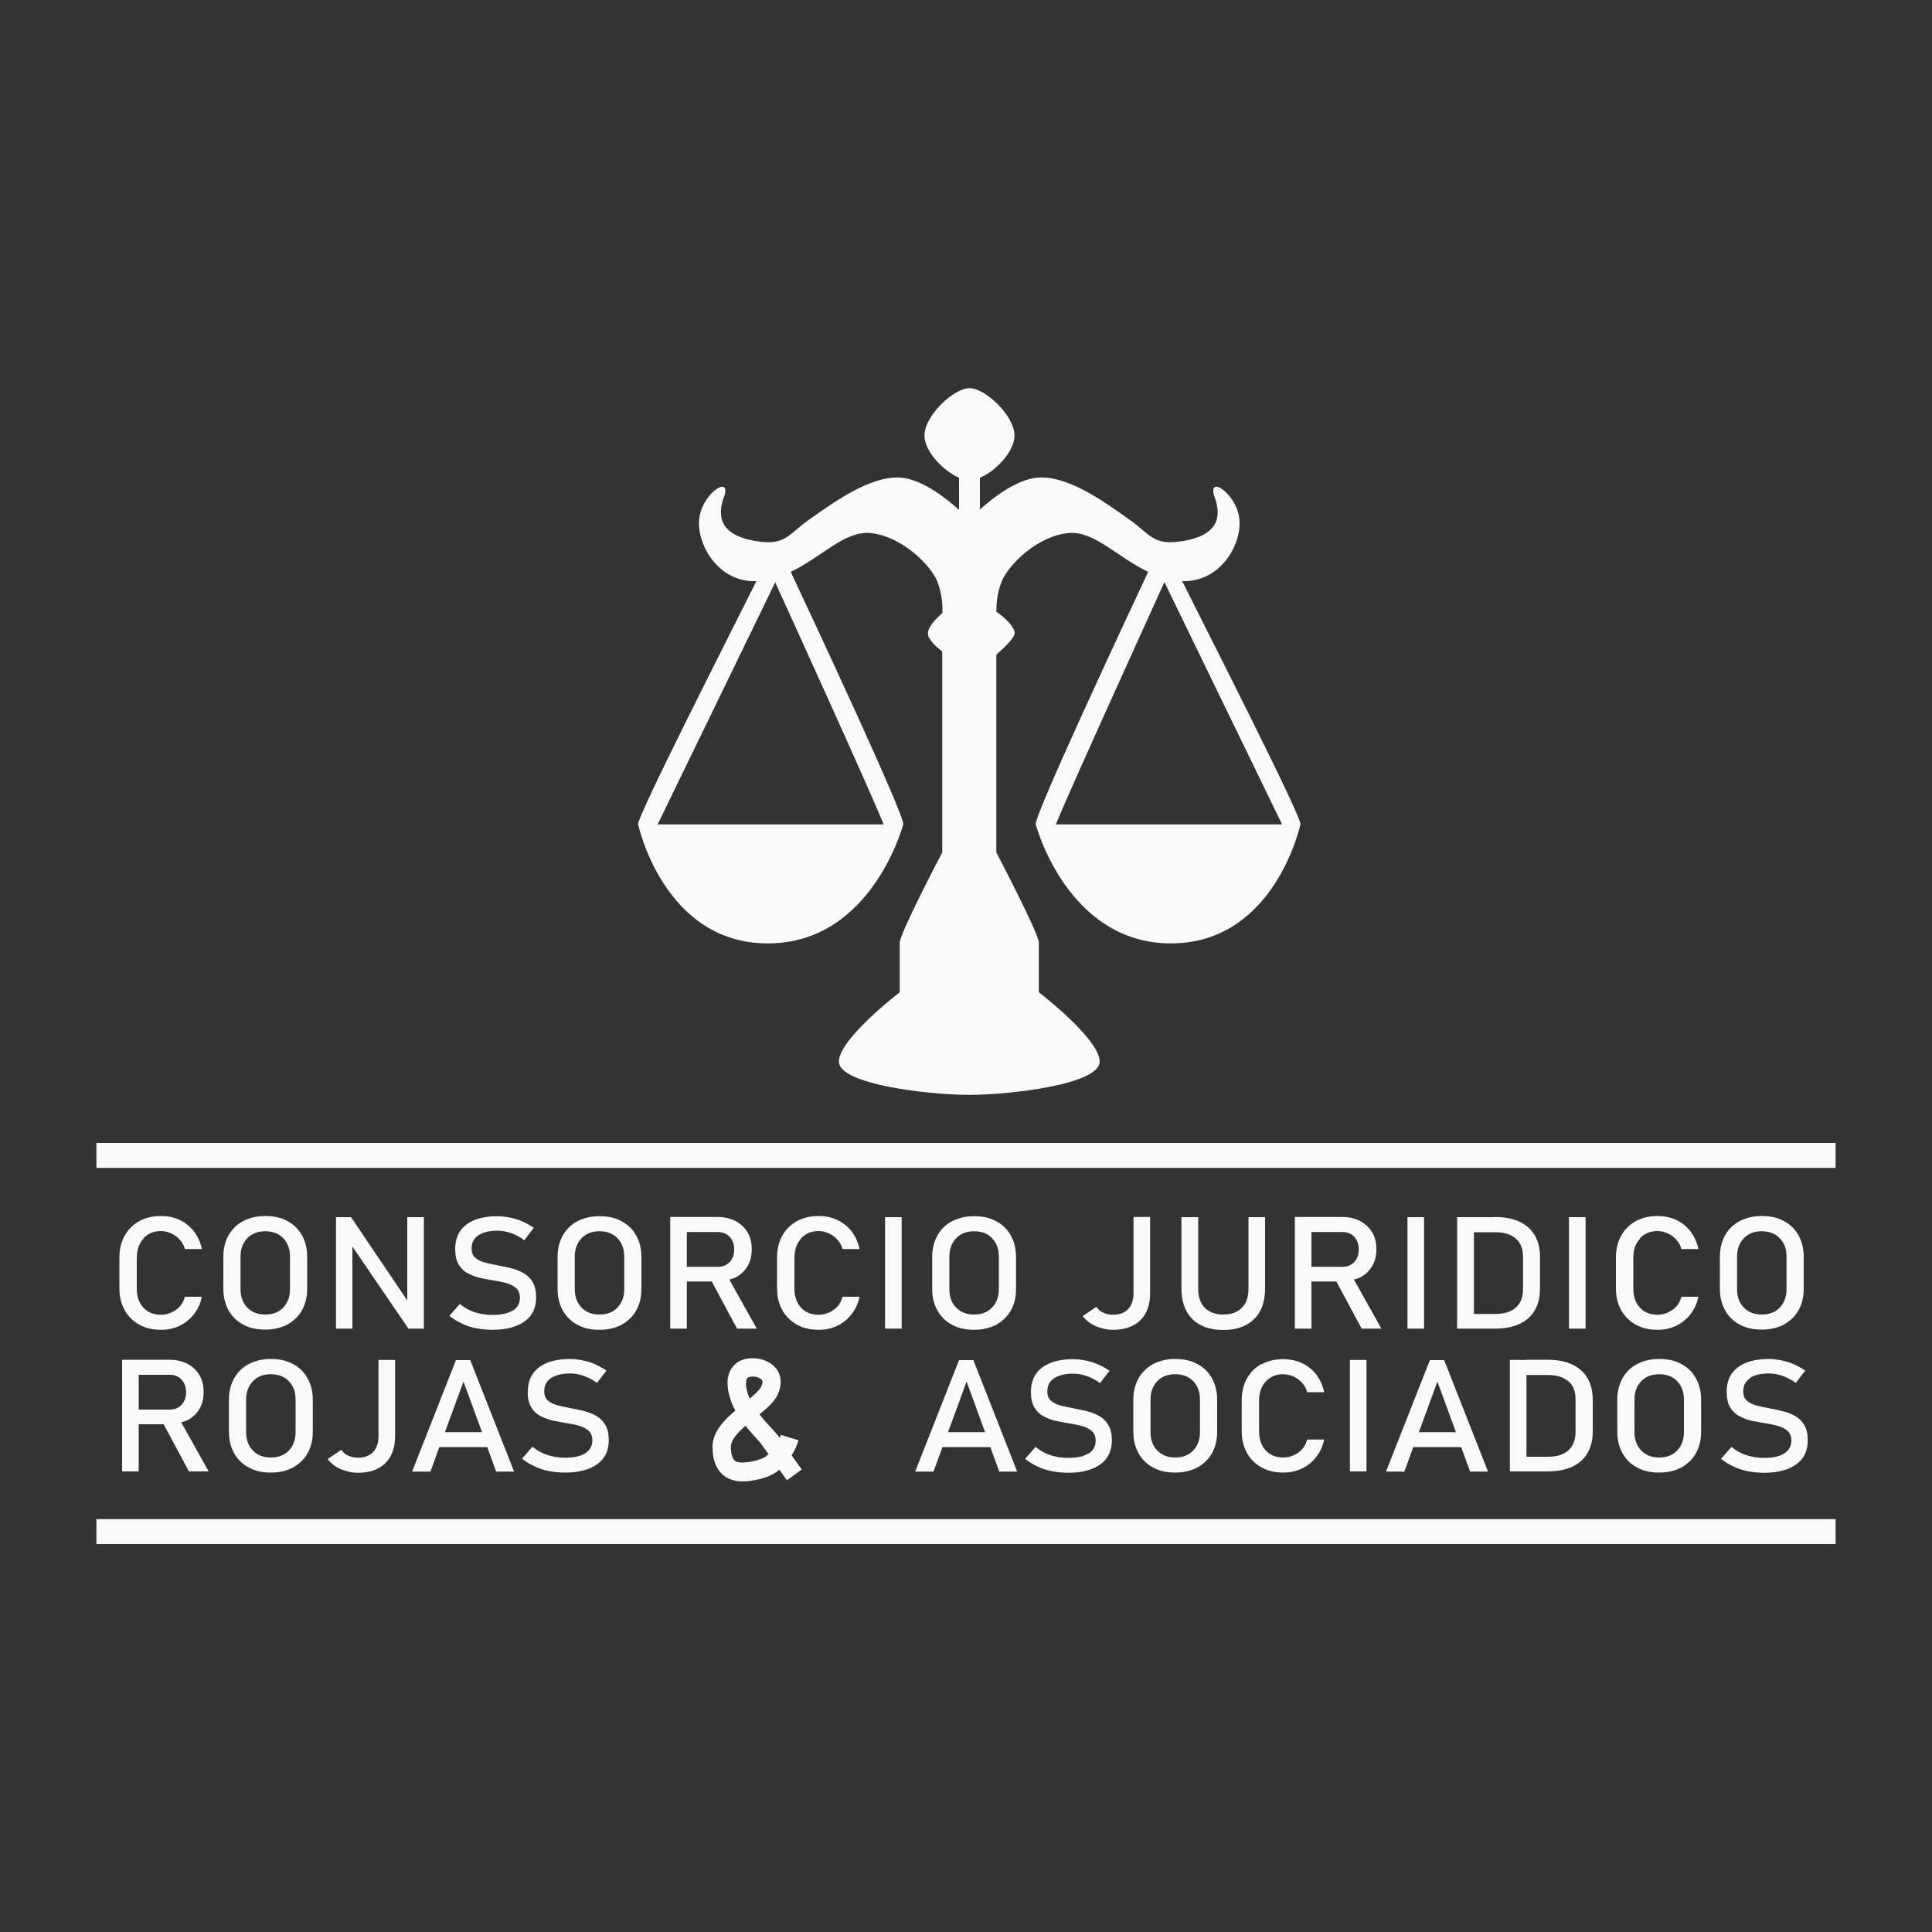 <?xml version="1.0" encoding="UTF-8"?><svg xmlns="http://www.w3.org/2000/svg" viewBox="0 0 100 100"><rect x="0" y="0" width="100" height="100" fill="#333333" stroke="none"/><defs><style>.cls-1{fill:#f9f9f9;}.cls-2{fill:none;}</style></defs><g id="consorcio-juridico"><g><rect class="cls-1" x="4.99" y="59.16" width="90.02" height="1.29"/><rect class="cls-1" x="4.99" y="78.63" width="90.02" height="1.29"/><path class="cls-1" d="M38.94,70.3c-.5,0-.8,.21-.96,.38-.24,.26-.35,.62-.32,1.03,.03,.47,.19,.9,.4,1.3-.62,.53-1.19,1.13-1.18,1.9,0,.65,.19,1.13,.54,1.43,.26,.22,.6,.34,1.02,.34,.13,0,.26-.01,.4-.03,.36-.05,.93-.17,1.35-.46h0s.02,0,.02-.02c0,0,.01,0,.02-.01,.03-.02,.06-.05,.11-.09l.39,.55,.77-.56-.53-.73c.14-.22,.27-.47,.36-.78l-.91-.28c-.02,.05-.04,.1-.06,.15-.12-.16-.27-.32-.44-.51-.2-.21-.41-.45-.61-.7,.4-.33,.76-.65,.93-1,.3-.63,.13-1.07,0-1.28-.25-.39-.73-.63-1.31-.63Zm.83,4.97s0,0,0,0c0,.01-.02,.03-.04,.04-.05,.04-.08,.06-.08,.07h0c-.17,.12-.51,.24-.95,.3-.33,.04-.56,.02-.67-.08-.16-.14-.2-.47-.2-.72,0-.34,.35-.73,.76-1.08,.21,.27,.44,.52,.64,.74,.02,.03,.05,.06,.08,.08l.47,.65Zm-.38-3.48c-.08,.16-.32,.38-.58,.6-.11-.24-.19-.49-.2-.75,0-.13,.02-.25,.07-.31,.06-.06,.18-.08,.26-.08,.25,0,.44,.09,.5,.18,.06,.1,0,.26-.05,.35Z"/><path class="cls-1" d="M10.32,72.93c.15-.25,.22-.54,.22-.88s-.07-.63-.22-.88-.36-.44-.62-.58c-.27-.14-.58-.21-.94-.21h-2.44v5.78h.86v-2.44h1.29l1.31,2.44h1.02l-1.42-2.54c.11-.03,.22-.06,.32-.11,.27-.14,.47-.33,.62-.58Zm-.92-.22c-.15,.16-.35,.25-.61,.25h-1.61v-1.8h1.61c.25,0,.45,.08,.61,.25,.15,.16,.23,.38,.23,.65s-.08,.49-.23,.65Z"/><path class="cls-1" d="M15.16,70.6c-.32-.18-.7-.26-1.14-.26s-.81,.09-1.14,.26-.58,.42-.76,.74-.27,.69-.27,1.12v1.64c0,.43,.09,.8,.27,1.12s.43,.57,.76,.74c.32,.18,.7,.26,1.14,.26s.81-.09,1.14-.26c.32-.18,.58-.42,.76-.74s.27-.69,.27-1.12v-1.64c0-.43-.09-.8-.27-1.12s-.43-.57-.76-.74Zm.14,3.53c0,.39-.12,.71-.35,.95-.23,.24-.54,.36-.93,.36s-.69-.12-.93-.36c-.23-.24-.35-.55-.35-.95v-1.69c0-.39,.12-.71,.35-.95,.23-.24,.54-.36,.93-.36s.7,.12,.93,.36c.23,.24,.35,.55,.35,.95v1.69Z"/><path class="cls-1" d="M17.63,76.04c.28,.12,.58,.19,.9,.19,.61,0,1.09-.17,1.42-.5,.33-.33,.5-.8,.5-1.4v-3.94h-.86v3.94c0,.35-.09,.63-.28,.83s-.45,.29-.78,.29c-.2,0-.37-.04-.52-.11s-.26-.17-.34-.3l-.71,.48c.17,.23,.4,.4,.67,.52Z"/><path class="cls-1" d="M22.28,76.17l.46-1.27h2.48l.46,1.27h.93l-2.27-5.77h-.74l-2.27,5.77h.93Zm1.71-4.66l.96,2.62h-1.92l.96-2.62Z"/><path class="cls-1" d="M27.31,72.02h0c0,.34,.06,.61,.18,.81,.12,.2,.28,.36,.48,.46s.41,.19,.65,.24c.24,.05,.47,.09,.7,.13,.24,.04,.46,.08,.66,.14,.2,.06,.36,.14,.49,.26s.19,.28,.19,.5h0c0,.28-.12,.5-.37,.66-.25,.16-.59,.23-1.04,.23-.33,0-.64-.05-.92-.14s-.54-.24-.77-.43l-.54,.62c.2,.16,.42,.29,.65,.4,.23,.11,.48,.19,.74,.24,.26,.05,.55,.08,.84,.08,.72,0,1.27-.15,1.67-.44,.4-.29,.59-.7,.59-1.24h0c0-.32-.06-.58-.17-.77-.11-.2-.26-.35-.44-.46s-.39-.2-.62-.26c-.23-.06-.45-.11-.68-.15-.25-.05-.49-.1-.7-.15-.22-.05-.4-.14-.53-.25-.14-.11-.2-.28-.2-.5h0c0-.29,.12-.52,.35-.67s.56-.24,.98-.24c.23,0,.47,.04,.7,.12s.47,.2,.7,.37l.49-.64c-.3-.2-.61-.36-.92-.45s-.64-.15-.97-.15c-.69,0-1.23,.15-1.61,.44s-.57,.71-.57,1.25Z"/><path class="cls-1" d="M48.32,76.17l.46-1.27h2.48l.46,1.27h.93l-2.27-5.77h-.74l-2.27,5.77h.93Zm1.71-4.66l.96,2.62h-1.92l.96-2.62Z"/><path class="cls-1" d="M56.33,75.23c-.25,.16-.59,.23-1.04,.23-.33,0-.64-.05-.92-.14s-.54-.24-.77-.43l-.54,.62c.2,.16,.42,.29,.65,.4,.23,.11,.48,.19,.74,.24,.26,.05,.55,.08,.84,.08,.72,0,1.27-.15,1.67-.44,.4-.29,.59-.7,.59-1.24h0c0-.32-.06-.58-.17-.77-.11-.2-.26-.35-.44-.46s-.39-.2-.62-.26c-.23-.06-.45-.11-.68-.15-.25-.05-.49-.1-.7-.15-.22-.05-.4-.14-.53-.25-.14-.11-.2-.28-.2-.5h0c0-.29,.12-.52,.35-.67s.56-.24,.98-.24c.23,0,.47,.04,.7,.12s.47,.2,.7,.37l.49-.64c-.3-.2-.61-.36-.92-.45s-.64-.15-.97-.15c-.69,0-1.23,.15-1.61,.44s-.57,.71-.57,1.25h0c0,.34,.06,.61,.18,.81,.12,.2,.28,.36,.48,.46s.41,.19,.65,.24c.24,.05,.47,.09,.7,.13,.24,.04,.46,.08,.66,.14,.2,.06,.36,.14,.49,.26s.19,.28,.19,.5h0c0,.28-.12,.5-.37,.66Z"/><path class="cls-1" d="M59.69,70.6c-.32,.18-.58,.42-.76,.74s-.27,.69-.27,1.12v1.64c0,.43,.09,.8,.27,1.12s.43,.57,.76,.74c.32,.18,.7,.26,1.14,.26s.81-.09,1.14-.26c.32-.18,.58-.42,.76-.74s.27-.69,.27-1.12v-1.64c0-.43-.09-.8-.27-1.12s-.43-.57-.76-.74c-.32-.18-.7-.26-1.14-.26s-.81,.09-1.14,.26Zm2.42,1.84v1.69c0,.39-.12,.71-.35,.95-.23,.24-.54,.36-.93,.36s-.69-.12-.93-.36c-.23-.24-.35-.55-.35-.95v-1.69c0-.39,.12-.71,.35-.95,.23-.24,.54-.36,.93-.36s.7,.12,.93,.36c.23,.24,.35,.55,.35,.95Z"/><path class="cls-1" d="M65.29,70.6c-.32,.18-.57,.43-.75,.75-.18,.32-.27,.7-.27,1.14v1.58c0,.43,.09,.81,.27,1.13s.43,.57,.75,.75c.32,.18,.7,.27,1.13,.27,.36,0,.68-.07,.97-.21,.29-.14,.54-.34,.74-.6s.34-.56,.41-.9h-.88c-.08,.3-.24,.53-.48,.69-.24,.16-.49,.24-.76,.24-.38,0-.68-.12-.91-.37s-.34-.58-.34-.99v-1.58c0-.41,.11-.74,.34-.99,.23-.25,.53-.38,.91-.38,.18,0,.36,.04,.53,.12,.17,.08,.32,.18,.44,.32,.13,.14,.22,.3,.27,.49h.88c-.07-.34-.21-.64-.4-.9-.2-.26-.45-.46-.74-.6-.29-.14-.62-.21-.98-.21-.43,0-.8,.09-1.13,.27Z"/><rect class="cls-1" x="69.87" y="70.39" width=".86" height="5.77"/><path class="cls-1" d="M72.69,76.17l.46-1.27h2.48l.46,1.27h.93l-2.27-5.77h-.74l-2.27,5.77h.93Zm1.71-4.66l.96,2.62h-1.92l.96-2.62Z"/><path class="cls-1" d="M79.01,70.39h-.86v5.77h1.95c.5,0,.92-.08,1.27-.24s.62-.4,.8-.71c.18-.31,.27-.68,.27-1.12v-1.64c0-.66-.2-1.17-.61-1.53-.41-.36-.98-.54-1.73-.54h-1.09Zm2.17,1.1c.25,.22,.37,.53,.37,.94v1.7c0,.4-.12,.71-.37,.94-.25,.22-.6,.33-1.06,.33h-1.11v-4.23h1.11c.45,0,.81,.11,1.06,.33Z"/><path class="cls-1" d="M87.02,70.6c-.32-.18-.7-.26-1.14-.26s-.81,.09-1.14,.26-.58,.42-.76,.74-.27,.69-.27,1.12v1.64c0,.43,.09,.8,.27,1.12s.43,.57,.76,.74c.32,.18,.7,.26,1.14,.26s.81-.09,1.14-.26c.32-.18,.58-.42,.76-.74s.27-.69,.27-1.12v-1.64c0-.43-.09-.8-.27-1.12s-.43-.57-.76-.74Zm.14,3.53c0,.39-.12,.71-.35,.95-.23,.24-.54,.36-.93,.36s-.69-.12-.93-.36c-.23-.24-.35-.55-.35-.95v-1.69c0-.39,.12-.71,.35-.95,.23-.24,.54-.36,.93-.36s.7,.12,.93,.36c.23,.24,.35,.55,.35,.95v1.69Z"/><path class="cls-1" d="M90.57,71.33c.23-.16,.56-.24,.98-.24,.23,0,.47,.04,.7,.12s.47,.2,.7,.37l.49-.64c-.3-.2-.61-.36-.92-.45s-.64-.15-.97-.15c-.69,0-1.23,.15-1.61,.44s-.57,.71-.57,1.25h0c0,.34,.06,.61,.18,.81,.12,.2,.28,.36,.48,.46s.41,.19,.65,.24c.24,.05,.47,.09,.7,.13,.24,.04,.46,.08,.66,.14,.2,.06,.36,.14,.49,.26s.19,.28,.19,.5h0c0,.28-.12,.5-.37,.66-.25,.16-.59,.23-1.04,.23-.33,0-.64-.05-.92-.14s-.54-.24-.77-.43l-.54,.62c.2,.16,.42,.29,.65,.4,.23,.11,.48,.19,.74,.24,.26,.05,.55,.08,.84,.08,.72,0,1.27-.15,1.67-.44,.4-.29,.59-.7,.59-1.24h0c0-.32-.06-.58-.17-.77-.11-.2-.26-.35-.44-.46s-.39-.2-.62-.26c-.23-.06-.45-.11-.68-.15-.25-.05-.49-.1-.7-.15-.22-.05-.4-.14-.53-.25-.14-.11-.2-.28-.2-.5h0c0-.29,.12-.52,.35-.67Z"/><path class="cls-1" d="M7.42,64.1c.23-.25,.53-.38,.91-.38,.18,0,.36,.04,.53,.12,.17,.08,.32,.18,.44,.32,.13,.14,.22,.3,.27,.49h.88c-.07-.34-.21-.64-.4-.9-.2-.26-.45-.46-.74-.6-.29-.14-.62-.21-.98-.21-.43,0-.8,.09-1.13,.27-.32,.18-.57,.43-.75,.75-.18,.32-.27,.7-.27,1.14v1.58c0,.43,.09,.81,.27,1.13s.43,.57,.75,.75c.32,.18,.7,.27,1.13,.27,.36,0,.68-.07,.97-.21,.29-.14,.54-.34,.74-.6s.34-.56,.41-.9h-.88c-.08,.3-.24,.53-.48,.69-.24,.16-.49,.24-.76,.24-.38,0-.68-.12-.91-.37s-.34-.58-.34-.99v-1.58c0-.41,.11-.74,.34-.99Z"/><path class="cls-1" d="M14.87,63.2c-.32-.18-.7-.26-1.14-.26s-.81,.09-1.14,.26-.58,.42-.76,.74-.27,.69-.27,1.12v1.64c0,.43,.09,.8,.27,1.12s.43,.57,.76,.74c.32,.18,.7,.26,1.14,.26s.81-.09,1.14-.26c.32-.18,.58-.42,.76-.74s.27-.69,.27-1.12v-1.64c0-.43-.09-.8-.27-1.12s-.43-.57-.76-.74Zm.14,3.53c0,.39-.12,.71-.35,.95-.23,.24-.54,.36-.93,.36s-.69-.12-.93-.36c-.23-.24-.35-.55-.35-.95v-1.69c0-.39,.12-.71,.35-.95,.23-.24,.54-.36,.93-.36s.7,.12,.93,.36c.23,.24,.35,.55,.35,.95v1.69Z"/><polygon class="cls-1" points="21.08 67.31 18.17 63 17.39 63 17.39 68.77 18.24 68.77 18.24 64.52 21.14 68.77 21.94 68.77 21.94 63 21.08 63 21.08 67.31"/><path class="cls-1" d="M26.53,67.83c-.25,.16-.59,.23-1.04,.23-.33,0-.64-.05-.92-.14s-.54-.24-.77-.43l-.54,.62c.2,.16,.42,.29,.65,.4,.23,.11,.48,.19,.74,.24,.26,.05,.55,.08,.84,.08,.72,0,1.27-.15,1.67-.44,.4-.29,.59-.7,.59-1.24h0c0-.32-.06-.58-.17-.77-.11-.2-.26-.35-.44-.46s-.39-.2-.62-.26c-.23-.06-.45-.11-.68-.15-.25-.05-.49-.1-.7-.15-.22-.05-.4-.14-.53-.25-.14-.11-.2-.28-.2-.5h0c0-.29,.12-.52,.35-.67s.56-.24,.98-.24c.23,0,.47,.04,.7,.12s.47,.2,.7,.37l.49-.64c-.3-.2-.61-.36-.92-.45s-.64-.15-.97-.15c-.69,0-1.23,.15-1.61,.44s-.57,.71-.57,1.25h0c0,.34,.06,.61,.18,.81,.12,.2,.28,.36,.48,.46s.41,.19,.65,.24c.24,.05,.47,.09,.7,.13,.24,.04,.46,.08,.66,.14,.2,.06,.36,.14,.49,.26s.19,.28,.19,.5h0c0,.28-.12,.5-.37,.66Z"/><path class="cls-1" d="M29.89,68.57c.32,.18,.7,.26,1.14,.26s.81-.09,1.14-.26c.32-.18,.58-.42,.76-.74s.27-.69,.27-1.12v-1.64c0-.43-.09-.8-.27-1.12s-.43-.57-.76-.74c-.32-.18-.7-.26-1.14-.26s-.81,.09-1.14,.26-.58,.42-.76,.74-.27,.69-.27,1.12v1.64c0,.43,.09,.8,.27,1.12s.43,.57,.76,.74Zm-.14-3.53c0-.39,.12-.71,.35-.95,.23-.24,.54-.36,.93-.36s.7,.12,.93,.36c.23,.24,.35,.55,.35,.95v1.69c0,.39-.12,.71-.35,.95-.23,.24-.54,.36-.93,.36s-.69-.12-.93-.36c-.23-.24-.35-.55-.35-.95v-1.69Z"/><path class="cls-1" d="M38.69,65.54c.15-.25,.22-.54,.22-.88s-.07-.63-.22-.88-.36-.44-.62-.58c-.27-.14-.58-.21-.94-.21h-2.44v5.78h.86v-2.44h1.29l1.31,2.44h1.02l-1.42-2.54c.11-.03,.22-.06,.32-.11,.27-.14,.47-.33,.62-.58Zm-.92-.22c-.15,.16-.35,.25-.61,.25h-1.61v-1.8h1.61c.25,0,.45,.08,.61,.25,.15,.16,.23,.38,.23,.65s-.08,.49-.23,.65Z"/><path class="cls-1" d="M41.46,64.1c.23-.25,.53-.38,.91-.38,.18,0,.36,.04,.53,.12,.17,.08,.32,.18,.44,.32,.13,.14,.22,.3,.27,.49h.88c-.07-.34-.21-.64-.4-.9-.2-.26-.45-.46-.74-.6-.29-.14-.62-.21-.98-.21-.43,0-.8,.09-1.13,.27-.32,.18-.57,.43-.75,.75-.18,.32-.27,.7-.27,1.14v1.58c0,.43,.09,.81,.27,1.13s.43,.57,.75,.75c.32,.18,.7,.27,1.13,.27,.36,0,.68-.07,.97-.21,.29-.14,.54-.34,.74-.6s.34-.56,.41-.9h-.88c-.08,.3-.24,.53-.48,.69-.24,.16-.49,.24-.76,.24-.38,0-.68-.12-.91-.37s-.34-.58-.34-.99v-1.58c0-.41,.11-.74,.34-.99Z"/><rect class="cls-1" x="45.81" y="63" width=".86" height="5.77"/><path class="cls-1" d="M49.28,68.57c.32,.18,.7,.26,1.14,.26s.81-.09,1.14-.26c.32-.18,.58-.42,.76-.74s.27-.69,.27-1.12v-1.64c0-.43-.09-.8-.27-1.12s-.43-.57-.76-.74c-.32-.18-.7-.26-1.14-.26s-.81,.09-1.14,.26-.58,.42-.76,.74-.27,.69-.27,1.12v1.64c0,.43,.09,.8,.27,1.12s.43,.57,.76,.74Zm-.14-3.53c0-.39,.12-.71,.35-.95,.23-.24,.54-.36,.93-.36s.7,.12,.93,.36c.23,.24,.35,.55,.35,.95v1.69c0,.39-.12,.71-.35,.95-.23,.24-.54,.36-.93,.36s-.69-.12-.93-.36c-.23-.24-.35-.55-.35-.95v-1.69Z"/><path class="cls-1" d="M58.67,66.93c0,.35-.09,.63-.28,.83s-.45,.29-.78,.29c-.2,0-.37-.04-.52-.11s-.26-.17-.34-.3l-.71,.48c.17,.23,.4,.4,.67,.52,.28,.12,.58,.19,.9,.19,.61,0,1.09-.17,1.42-.5,.33-.33,.5-.8,.5-1.4v-3.94h-.86v3.94Z"/><path class="cls-1" d="M61.15,63v3.69c0,.68,.19,1.21,.57,1.59,.38,.37,.91,.56,1.59,.56s1.22-.19,1.6-.56c.38-.37,.57-.9,.57-1.59v-3.69h-.86v3.71c0,.42-.11,.75-.34,.98-.23,.23-.55,.35-.96,.35s-.73-.12-.96-.35c-.23-.23-.34-.56-.34-.98v-3.71h-.86Z"/><path class="cls-1" d="M71.02,65.54c.15-.25,.22-.54,.22-.88s-.07-.63-.22-.88-.36-.44-.62-.58c-.27-.14-.58-.21-.94-.21h-2.44v5.78h.86v-2.44h1.29l1.31,2.44h1.02l-1.42-2.54c.11-.03,.22-.06,.32-.11,.27-.14,.47-.33,.62-.58Zm-.92-.22c-.15,.16-.35,.25-.61,.25h-1.61v-1.8h1.61c.25,0,.45,.08,.61,.25,.15,.16,.23,.38,.23,.65s-.08,.49-.23,.65Z"/><rect class="cls-1" x="72.85" y="63" width=".86" height="5.77"/><path class="cls-1" d="M77.37,63h-1.95v5.77h1.95c.5,0,.92-.08,1.27-.24s.62-.4,.8-.71c.18-.31,.27-.68,.27-1.12v-1.64c0-.66-.2-1.17-.61-1.53-.41-.36-.98-.54-1.73-.54Zm1.46,3.74c0,.4-.12,.71-.37,.94-.25,.22-.6,.33-1.06,.33h-1.11v-4.23h1.11c.45,0,.81,.11,1.06,.33,.25,.22,.37,.53,.37,.94v1.7Z"/><rect class="cls-1" x="81.21" y="63" width=".86" height="5.77"/><path class="cls-1" d="M84.88,64.1c.23-.25,.53-.38,.91-.38,.18,0,.36,.04,.53,.12,.17,.08,.32,.18,.44,.32,.13,.14,.22,.3,.27,.49h.88c-.07-.34-.21-.64-.4-.9-.2-.26-.45-.46-.74-.6-.29-.14-.62-.21-.98-.21-.43,0-.8,.09-1.13,.27-.32,.18-.57,.43-.75,.75-.18,.32-.27,.7-.27,1.14v1.58c0,.43,.09,.81,.27,1.13s.43,.57,.75,.75c.32,.18,.7,.27,1.13,.27,.36,0,.68-.07,.97-.21,.29-.14,.54-.34,.74-.6s.34-.56,.41-.9h-.88c-.08,.3-.24,.53-.48,.69-.24,.16-.49,.24-.76,.24-.38,0-.68-.12-.91-.37s-.34-.58-.34-.99v-1.58c0-.41,.11-.74,.34-.99Z"/><path class="cls-1" d="M92.33,63.2c-.32-.18-.7-.26-1.14-.26s-.81,.09-1.14,.26-.58,.42-.76,.74-.27,.69-.27,1.12v1.64c0,.43,.09,.8,.27,1.12s.43,.57,.76,.74c.32,.18,.7,.26,1.14,.26s.81-.09,1.14-.26c.32-.18,.58-.42,.76-.74s.27-.69,.27-1.12v-1.64c0-.43-.09-.8-.27-1.12s-.43-.57-.76-.74Zm.14,3.53c0,.39-.12,.71-.35,.95-.23,.24-.54,.36-.93,.36s-.69-.12-.93-.36c-.23-.24-.35-.55-.35-.95v-1.69c0-.39,.12-.71,.35-.95,.23-.24,.54-.36,.93-.36s.7,.12,.93,.36c.23,.24,.35,.55,.35,.95v1.69Z"/><path class="cls-1" d="M39.75,48.83c5.38,0,7-6.16,7-6.16,.12-.38-4.71-10.7-5.82-13.07,1.6-.77,2.78-2.12,4.1-2.01,1.62,.14,3.15,1.66,3.48,2.5,.28,.69,.28,1.4,.27,1.63-.32,.29-.75,.72-.75,1.06,0,.31,.4,.68,.74,.94v10.4s-2.2,4.19-2.2,4.67v2.57s-3.15,2.41-3.15,3.59,4.66,1.72,6.74,1.72h.02c2.09,0,6.74-.54,6.74-1.72s-3.15-3.59-3.15-3.59v-2.57c0-.47-2.2-4.67-2.2-4.67v-10.24c.34-.29,.96-.86,.95-1.13-.02-.29-.47-.76-.95-1.09,0-.29,.02-.94,.28-1.57,.34-.85,1.86-2.37,3.48-2.5,1.31-.11,2.49,1.24,4.1,2.01-1.12,2.38-5.94,12.69-5.82,13.07,0,0,1.62,6.16,7,6.16s6.7-6.16,6.7-6.16c.09-.35-4.78-9.9-6.12-12.59,1.93,.06,3.03-1.8,2.97-3.1-.07-1.42-1.73-2.47-1.29-1.25,.44,1.22-.03,2-1.62,2.27s-1.69-.34-2.81-1.12c-1.12-.78-3.08-2.27-4.7-2.16-1.09,.07-2.33,1.03-3.02,1.65v-1.64c.82-.35,1.79-1.35,1.79-2.19,0-1.03-1.52-2.45-2.33-2.45s-2.33,1.42-2.33,2.45c0,.83,.97,1.83,1.79,2.19v1.66c-.69-.62-1.94-1.6-3.04-1.67-1.62-.1-3.59,1.39-4.7,2.16-1.12,.78-1.22,1.39-2.81,1.12s-2.06-1.05-1.62-2.27c.44-1.22-1.22-.17-1.29,1.25-.06,1.3,1.04,3.17,2.97,3.1-1.34,2.69-6.21,12.24-6.12,12.59,0,0,1.32,6.16,6.7,6.16Zm26.6-6.16h-11.7c.66-1.63,4.31-9.66,5.62-12.54l6.09,12.54Zm-26.23-12.54c1.31,2.87,4.96,10.91,5.62,12.54h-11.7l6.09-12.54Z"/></g></g><g id="grid"><rect class="cls-2" width="4.92" height="4.92"/><rect class="cls-2" x="94.94" width="5.06" height="5.06"/></g></svg>